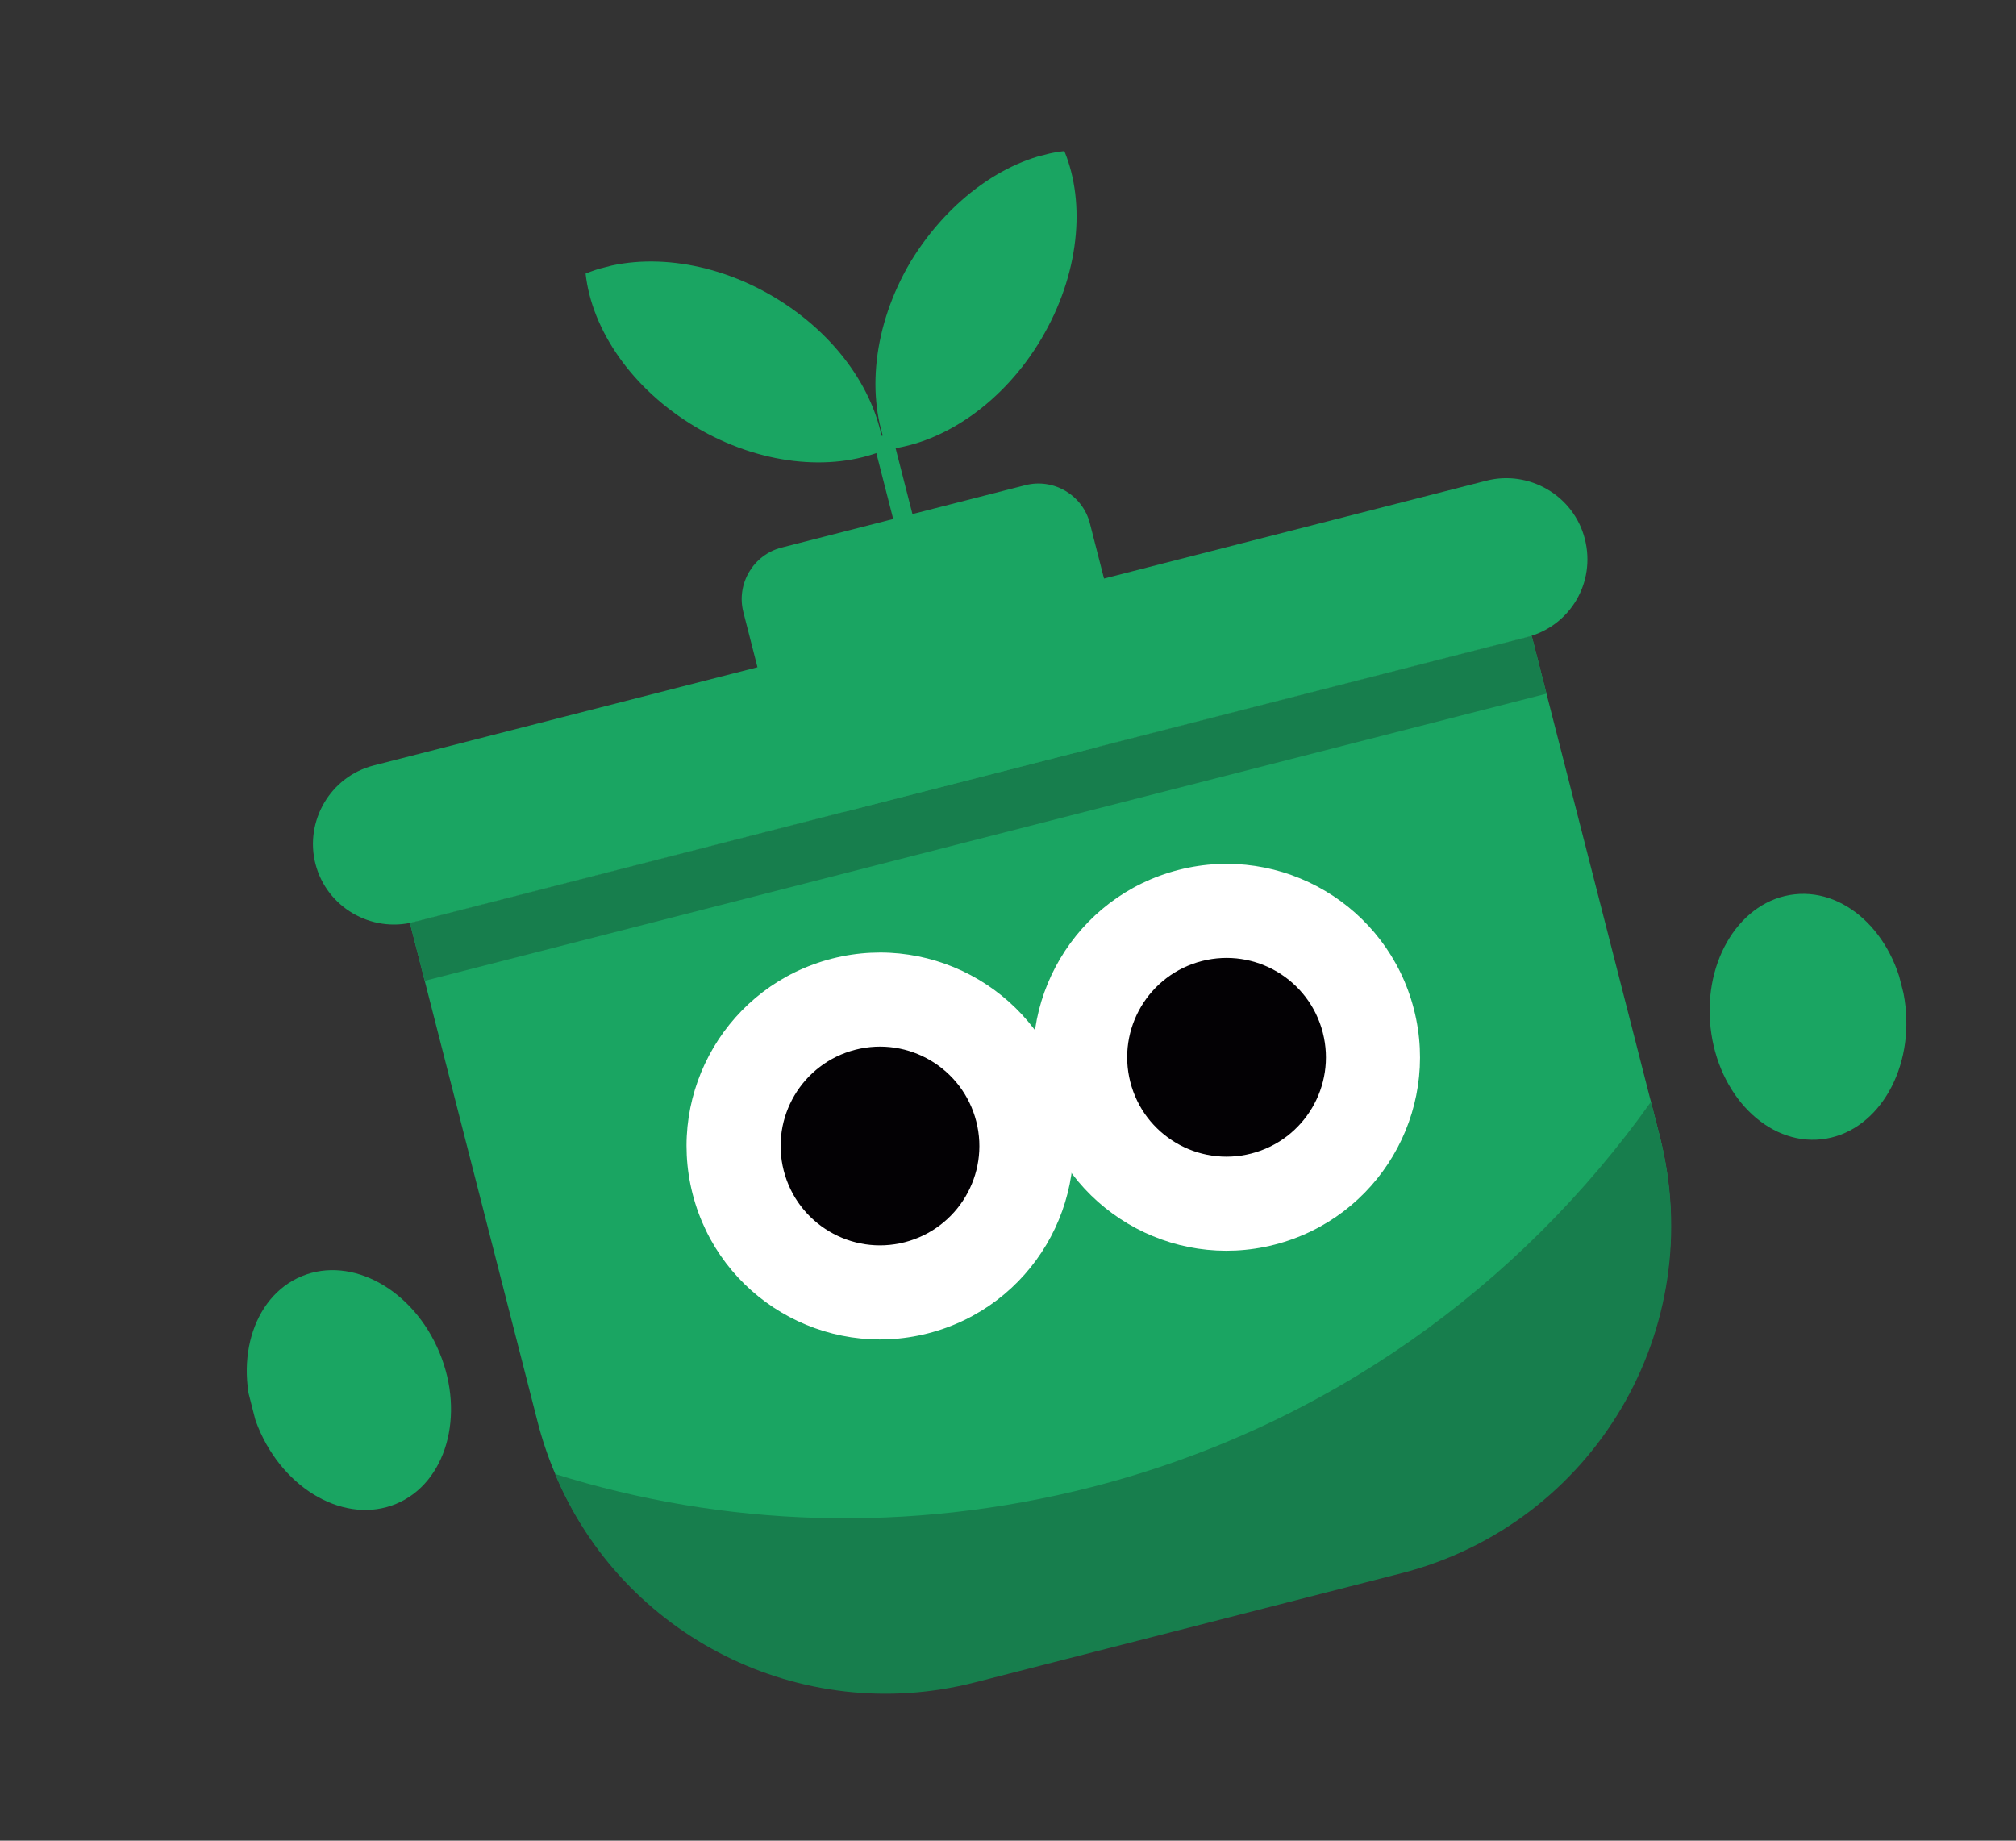 <svg width="299" height="273" viewBox="0 0 299 273" fill="none" xmlns="http://www.w3.org/2000/svg">
<rect x="0" y="0" width="299" height="273" fill="#333333" stroke="none"/>
<g clip-path="url(#clip0_502_26925)">
<path d="M227.175 94.318L246.127 168.369C253.435 196.923 236.297 225.853 207.743 233.161L144.542 249.336C118.653 255.962 92.27 242.431 82.271 218.42C81.257 216.042 80.384 213.426 79.751 210.951L60.798 136.9L227.175 94.318Z" fill="#1AA562"/>
<path d="M227.175 94.318L60.798 136.9L62.991 145.467L229.367 102.885L227.175 94.318Z" fill="#177E4D"/>
<path d="M226.413 94.513L61.369 136.754C55.087 138.362 48.441 134.586 46.785 128.114C45.177 121.832 48.953 115.186 55.425 113.53L220.469 71.289C226.751 69.681 233.397 73.457 235.053 79.929C236.71 86.401 232.885 92.857 226.413 94.513Z" fill="#1AA562"/>
<path d="M162.071 110.981L125.902 120.238C121.714 121.309 117.411 118.76 116.339 114.572L110.249 90.777C109.177 86.589 111.726 82.285 115.914 81.213L152.083 71.956C156.271 70.884 160.575 73.434 161.646 77.622L167.737 101.417C168.808 105.605 166.259 109.909 162.071 110.981Z" fill="#1AA562"/>
<path d="M189.027 184.605C204.377 180.677 213.635 165.049 209.707 149.699C205.778 134.35 190.15 125.091 174.801 129.02C159.451 132.948 150.193 148.576 154.121 163.926C158.05 179.275 173.678 188.534 189.027 184.605Z" fill="white"/>
<path d="M137.63 197.761C152.979 193.832 162.238 178.204 158.309 162.854C154.381 147.505 138.753 138.246 123.403 142.175C108.054 146.103 98.795 161.731 102.724 177.081C106.652 192.431 122.28 201.689 137.63 197.761Z" fill="white"/>
<path d="M244.86 163.421L246.176 168.56C253.484 197.115 236.345 226.044 207.791 233.352L144.591 249.527C118.701 256.153 92.318 242.622 82.319 218.611C107.24 226.431 134.698 227.516 161.92 220.549C196.756 211.633 225.472 190.694 244.86 163.421Z" fill="#177E4D"/>
<path d="M114.705 43.999C124.268 49.665 130.18 58.496 131.084 66.784C123.191 70.021 112.556 68.889 103.232 63.365C93.669 57.699 87.757 48.867 86.853 40.58C94.747 37.343 105.381 38.475 114.705 43.999Z" fill="#1AA562"/>
<path d="M132.261 64.252L129.406 64.982L137.932 98.296L140.787 97.565L132.261 64.252Z" fill="#1AA562"/>
<path d="M135.074 38.786C129.408 48.349 128.466 58.935 131.655 66.638C140.133 65.685 148.916 59.583 154.44 50.259C160.105 40.696 161.047 30.11 157.858 22.407C149.571 23.312 140.788 29.413 135.074 38.786Z" fill="#1AA562"/>
<path d="M282.605 149.228C281.508 139.195 274.147 131.769 266.164 132.642C258.18 133.514 252.598 142.355 253.695 152.388C254.792 162.421 262.152 169.847 270.136 168.974C278.119 168.102 283.702 159.261 282.605 149.228Z" fill="#1AA562"/>
<path d="M58.732 223.051C66.153 219.982 69.041 209.932 65.183 200.606C61.325 191.28 52.182 186.208 44.761 189.278C37.34 192.347 34.451 202.396 38.309 211.723C42.167 221.049 51.311 226.121 58.732 223.051Z" fill="#1AA562"/>
<path d="M134.17 184.244C142.055 182.226 146.811 174.198 144.793 166.313C142.775 158.428 134.747 153.672 126.862 155.69C118.977 157.708 114.221 165.736 116.239 173.621C118.257 181.506 126.285 186.262 134.17 184.244Z" fill="#030104"/>
<path d="M185.568 171.09C193.453 169.072 198.209 161.044 196.191 153.158C194.173 145.273 186.145 140.517 178.26 142.535C170.375 144.553 165.619 152.582 167.637 160.467C169.655 168.352 177.683 173.108 185.568 171.09Z" fill="#030104"/>
</g>
<defs>
<clipPath id="clip0_502_26925">
<rect width="252.5" height="216.934" fill="white" transform="translate(0 62.606) rotate(-14.356)"/>
</clipPath>
</defs>
</svg>
